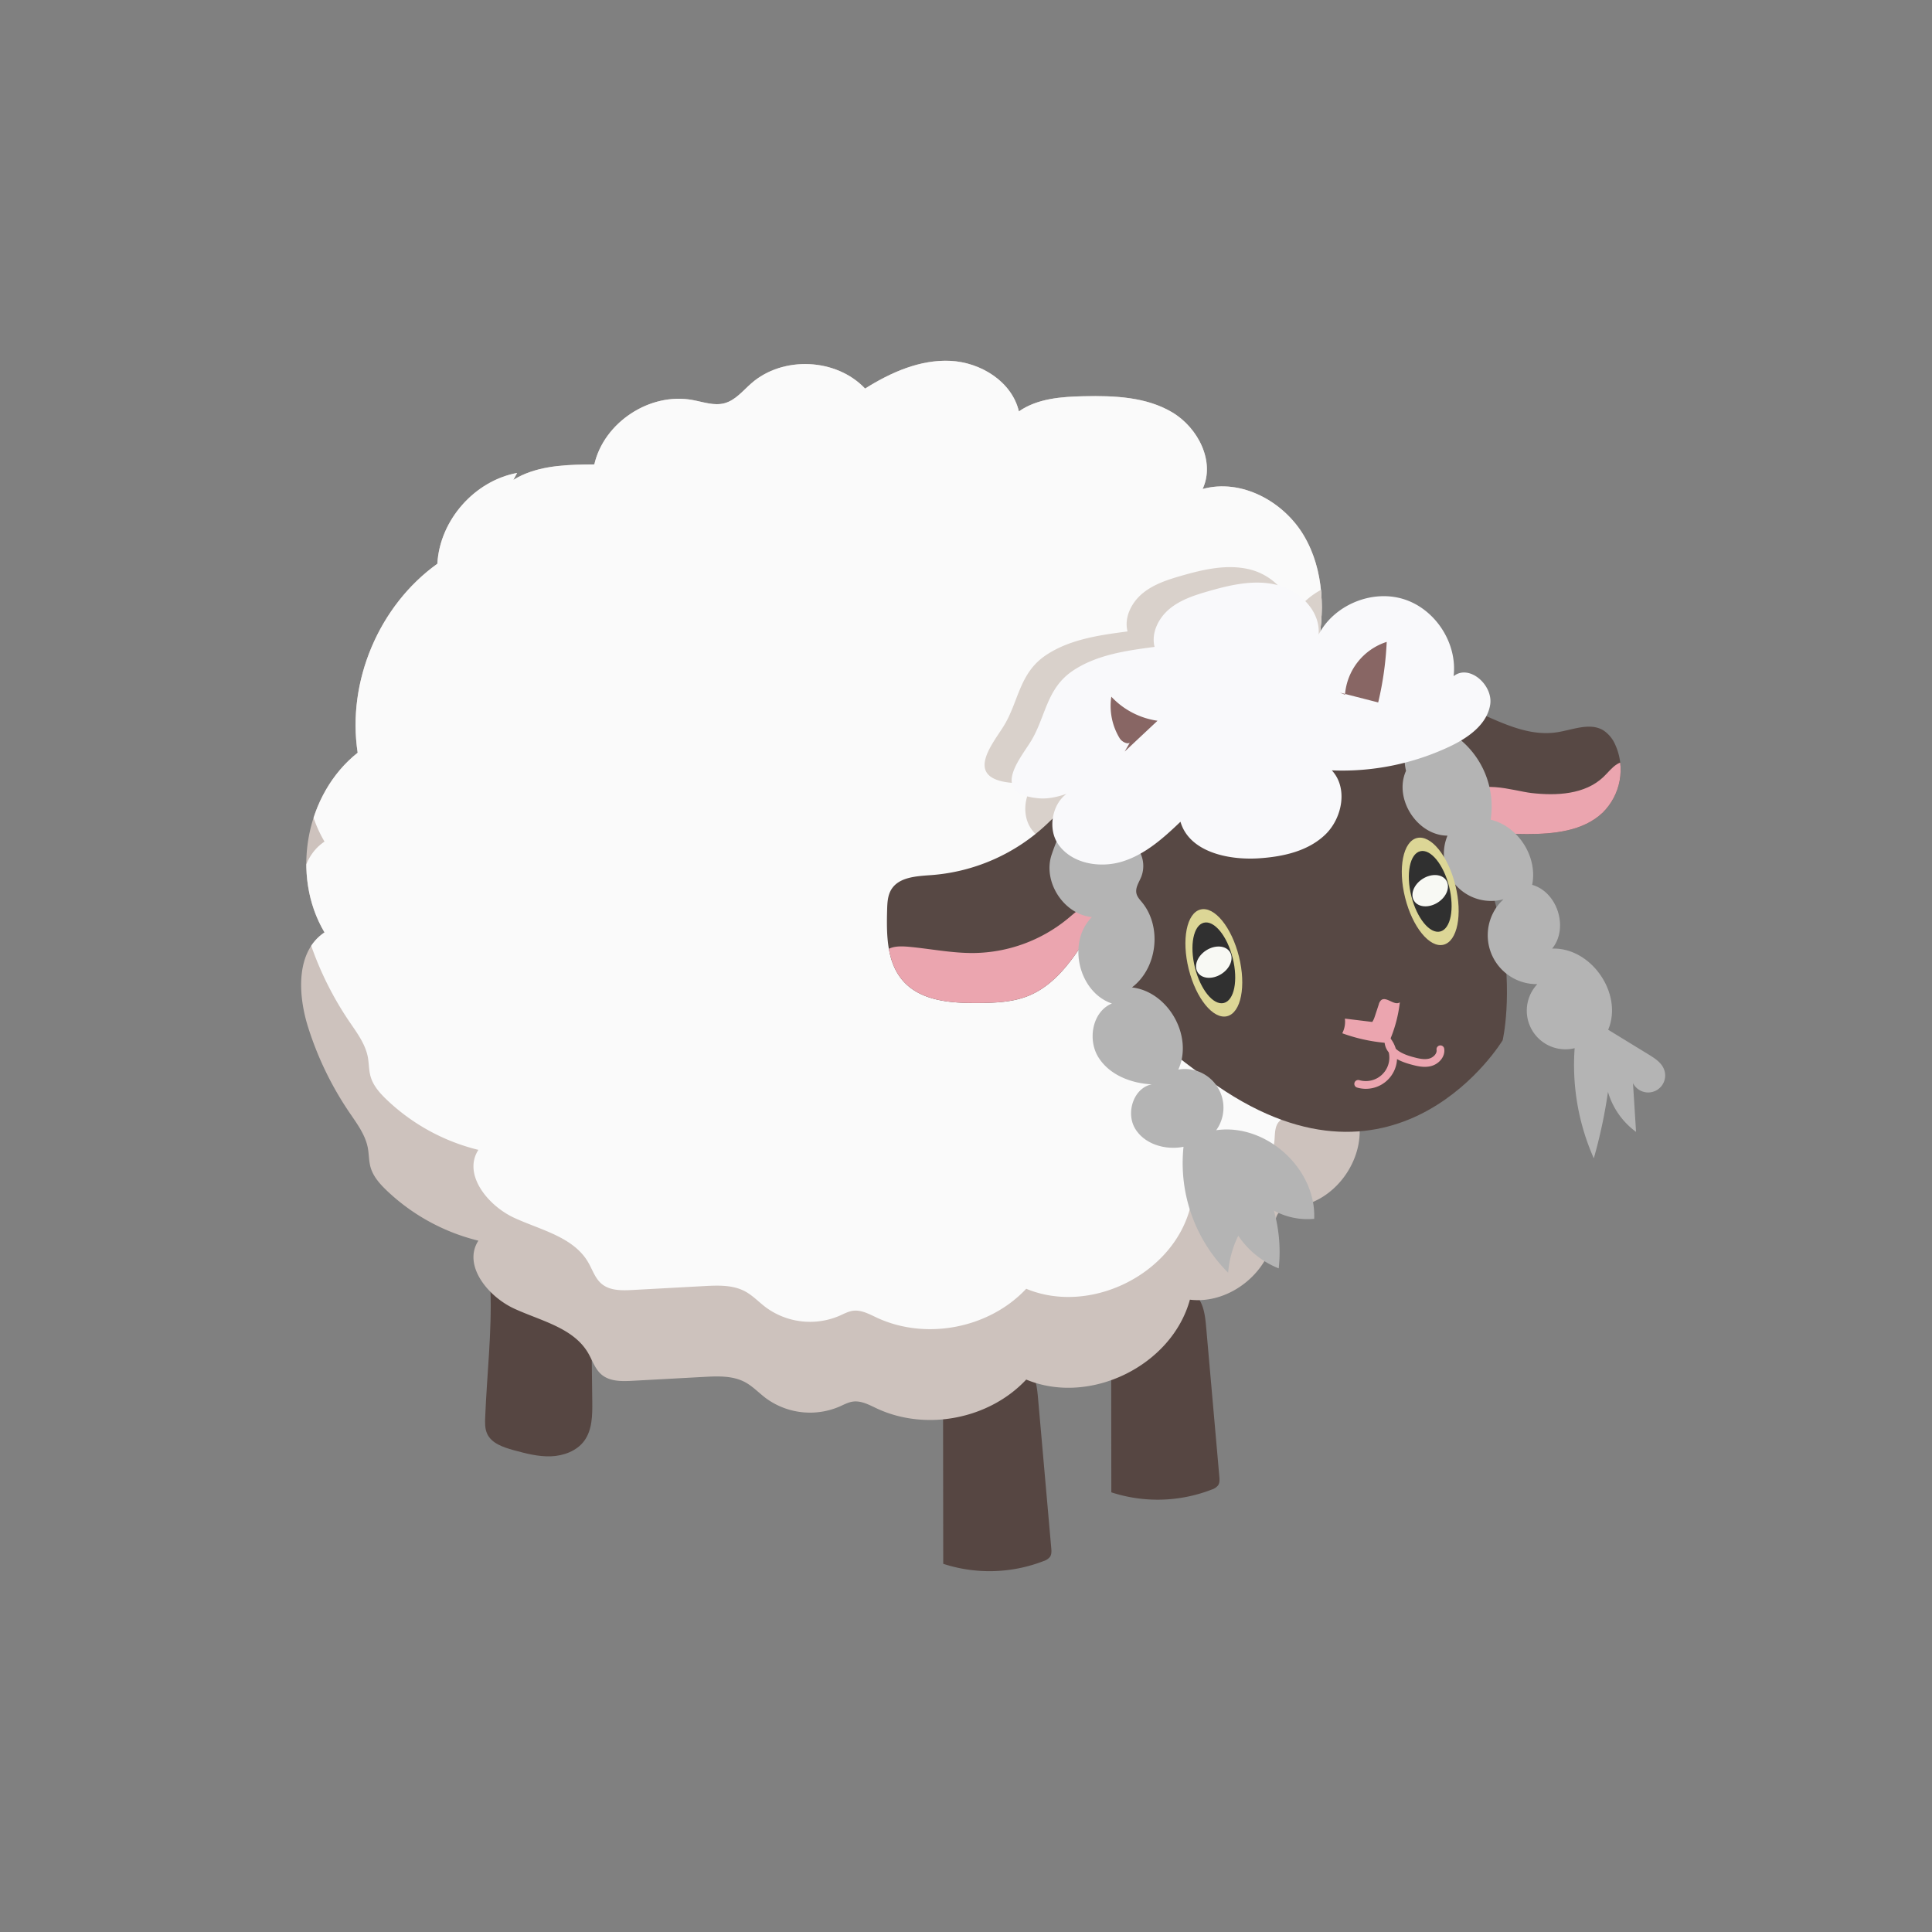 <svg id="Capa_1" data-name="Capa 1" xmlns="http://www.w3.org/2000/svg" xmlns:xlink="http://www.w3.org/1999/xlink" viewBox="0 0 1000 1000"><rect x="0" y="0" width="1000" height="1000" fill="#808080" stroke="none"/><defs><style>.cls-1,.cls-17{fill:none;}.cls-2{fill:#564642;}.cls-3{fill:#cdc2bd;}.cls-4{clip-path:url(#clip-path);}.cls-5{fill:#fafafa;}.cls-6{fill:#d9d1cb;}.cls-7{fill:#574844;}.cls-8{clip-path:url(#clip-path-2);}.cls-9{fill:#eba5af;}.cls-10{clip-path:url(#clip-path-3);}.cls-11{fill:#b4b4b4;}.cls-12{fill:#f9f9fb;}.cls-13{fill:#886664;}.cls-14{fill:#dcd696;}.cls-15{fill:#303030;}.cls-16{fill:#f8f9f4;}.cls-17{stroke:#eba5af;stroke-linecap:round;stroke-miterlimit:10;stroke-width:4px;}</style><clipPath id="clip-path"><path class="cls-1" d="M250.6,276.19c-1.77-12.67,7.77-24.74,19.38-30.12s24.85-5.58,37.64-5.69c5-21.82,28.86-37.44,50.87-33.33,5.49,1,11.1,3.1,16.5,1.66,5.61-1.51,9.5-6.43,13.87-10.27,16.32-14.35,44-13.09,58.91,2.68C461.1,192.75,476.26,186,492,186.79s31.79,10.81,35.38,26.14c9.63-6.7,22-7.6,33.77-7.84,15.63-.33,32.07.32,45.52,8.29s22.42,25.55,15.8,39.72c20-5.52,42,6.39,52.5,24.28s11,40.17,6.44,60.39c13.88-3.73,28.07,8.1,32.26,21.84s1.12,28.53-2,42.56a43.26,43.26,0,0,1,13.46,75.2c-3,2.39-6.5,4.48-8.44,7.83-2.72,4.7-1.73,10.58-.58,15.89,3.79,17.46,7.56,38.32-5,51-3.71,3.74-8.8,6.69-10.22,11.77-1.22,4.37.71,8.92,1.84,13.32,5.36,20.79-10.52,44.46-31.8,47.36-3.14.43-6.66.62-8.83,2.92s-2.16,5.88-2.38,9.07c-1.47,21.14-22.79,38.74-43.83,36.18-9.38,34.29-51.92,55-84.72,41.35C512,734.57,479.23,740.89,453.8,729c-3.92-1.84-8-4.11-12.29-3.54-2.47.33-4.71,1.58-7,2.59a38.68,38.68,0,0,1-38.23-4.45c-3.58-2.72-6.71-6.09-10.67-8.21-6.42-3.42-14.11-3.1-21.37-2.7l-36.75,2c-5.61.31-11.83.43-16.12-3.2-3.4-2.87-4.75-7.42-7-11.25-7.65-13-24.4-16.56-38.13-22.86s-26.84-22.53-18.63-35.21a104.9,104.9,0,0,1-47.4-25.92c-3.6-3.43-7.06-7.31-8.41-12.09-.92-3.26-.79-6.73-1.42-10.05-1.31-6.84-5.69-12.62-9.6-18.39a168.94,168.94,0,0,1-21.37-44.25c-5.31-17-6.24-39,8.56-48.86-17.58-29.57-9.82-71.63,17.16-93-5.63-36.81,11-76.16,41.25-97.82,1.2-22.45,19.18-42.91,41.29-47"/></clipPath><clipPath id="clip-path-2"><path class="cls-1" d="M563.35,478.44c.25-.94,1.86-.63,2.16.3a3.5,3.5,0,0,1-.75,2.73c-8.44,13.67-17.86,28.2-32.8,34.11-8.09,3.2-17,3.49-25.69,3.57-13.85.12-29.39-.93-38.66-11.22-8.66-9.6-8.79-23.92-8.44-36.84.1-3.64.25-7.45,2.11-10.58,3.94-6.6,13.1-7,20.77-7.56A97.77,97.77,0,0,0,542.44,426c5.89-5.69,11-9.79,18.92-11.74,2.44-.59,5.17-1.16,7.35.1a9.14,9.14,0,0,1,3.23,4C582.11,438.33,579.94,463.37,563.35,478.44Z"/></clipPath><clipPath id="clip-path-3"><path class="cls-1" d="M731.82,359.89C757.68,358.8,780.48,383,806.05,379c8.09-1.27,17-5.22,23.93-.92a16.89,16.89,0,0,1,6,7.24,31.25,31.25,0,0,1-6.52,35.39c-10.1,9.51-25.21,11-39.08,11-13.5-.05-27.2-1.11-39.91-5.69s-24.42-13-30.72-25C711,384.48,705.32,361,731.82,359.89Z"/></clipPath></defs><title>wooloo</title><path class="cls-2" d="M251.14,733.48c-.12,2.91-.22,5.95,1,8.61,2.28,5,8.28,7,13.63,8.49,6.35,1.72,12.81,3.45,19.37,3.21s13.38-2.75,17.26-8c4.16-5.68,4.24-13.26,4.16-20.29l-1-81.86c-9.25-2.17-18.63-4.37-28.14-4.11-23.26.63-24.28,9.25-23.58,27.85C254.67,689.14,252,711.66,251.14,733.48Z"/><path class="cls-2" d="M491.78,708.9a6.45,6.45,0,0,0-2.79,1.86,6.83,6.83,0,0,0-.88,4.13q.06,47.26.11,94.54A77.37,77.37,0,0,0,540.17,808a6.75,6.75,0,0,0,3.32-2.2c.87-1.31.77-3,.63-4.57l-6.8-77.12c-.48-5.39-1.06-11.08-4.25-15.45C525.71,698.52,501,705,491.78,708.9Z"/><path class="cls-2" d="M578.78,671.9a6.45,6.45,0,0,0-2.79,1.86,6.83,6.83,0,0,0-.88,4.13q.06,47.26.11,94.54A77.37,77.37,0,0,0,627.17,771a6.75,6.75,0,0,0,3.32-2.2c.87-1.31.77-3,.63-4.57l-6.8-77.12c-.48-5.39-1.06-11.08-4.25-15.45C612.71,661.52,588,668,578.78,671.9Z"/><path class="cls-3" d="M250.6,276.19c-1.77-12.67,7.77-24.74,19.38-30.12s24.85-5.58,37.64-5.69c5-21.82,28.86-37.44,50.87-33.33,5.49,1,11.1,3.1,16.5,1.66,5.61-1.51,9.5-6.43,13.87-10.27,16.32-14.35,44-13.09,58.91,2.68C461.1,192.75,476.26,186,492,186.79s31.79,10.81,35.38,26.14c9.63-6.7,22-7.6,33.77-7.84,15.63-.33,32.07.32,45.52,8.29s22.42,25.55,15.8,39.72c20-5.52,42,6.39,52.5,24.28s11,40.17,6.44,60.39c13.88-3.73,28.07,8.1,32.26,21.84s1.12,28.53-2,42.56a43.26,43.26,0,0,1,13.46,75.2c-3,2.39-6.5,4.48-8.44,7.83-2.72,4.7-1.73,10.58-.58,15.89,3.79,17.46,7.56,38.32-5,51-3.71,3.74-8.8,6.69-10.22,11.77-1.22,4.37.71,8.92,1.84,13.32,5.36,20.79-10.52,44.46-31.8,47.36-3.14.43-6.66.62-8.83,2.92s-2.16,5.88-2.38,9.07c-1.47,21.14-22.79,38.74-43.83,36.18-9.38,34.29-51.92,55-84.72,41.35C512,734.57,479.23,740.89,453.8,729c-3.92-1.84-8-4.11-12.29-3.54-2.47.33-4.71,1.58-7,2.59a38.68,38.68,0,0,1-38.23-4.45c-3.58-2.72-6.71-6.09-10.67-8.21-6.42-3.42-14.11-3.1-21.37-2.7l-36.75,2c-5.61.31-11.83.43-16.12-3.2-3.4-2.87-4.75-7.42-7-11.25-7.65-13-24.4-16.56-38.13-22.86s-26.84-22.53-18.63-35.21a104.9,104.9,0,0,1-47.4-25.92c-3.6-3.43-7.06-7.31-8.41-12.09-.92-3.26-.79-6.73-1.42-10.05-1.31-6.84-5.69-12.62-9.6-18.39a168.94,168.94,0,0,1-21.37-44.25c-5.31-17-6.24-39,8.56-48.86-17.58-29.57-9.82-71.63,17.16-93-5.63-36.81,11-76.16,41.25-97.82,1.2-22.45,19.18-42.91,41.29-47"/><g class="cls-4"><path class="cls-5" d="M250.6,229.19c-1.77-12.67,7.77-24.74,19.38-30.12s24.85-5.58,37.64-5.69c5-21.82,28.86-37.44,50.87-33.33,5.49,1,11.1,3.1,16.5,1.66,5.61-1.51,9.5-6.43,13.87-10.27,16.32-14.35,44-13.09,58.91,2.68C461.1,145.75,476.26,139,492,139.79s31.79,10.81,35.38,26.14c9.63-6.7,22-7.6,33.77-7.84,15.63-.33,32.07.32,45.52,8.29s22.42,25.55,15.8,39.72c20-5.52,42,6.39,52.5,24.28s11,40.17,6.44,60.39c13.88-3.73,28.07,8.1,32.26,21.84s1.12,28.53-2,42.56a43.26,43.26,0,0,1,13.46,75.2c-3,2.39-6.5,4.48-8.44,7.83-2.72,4.7-1.73,10.58-.58,15.89,3.79,17.46,7.56,38.32-5,51-3.71,3.74-8.8,6.69-10.22,11.77-1.22,4.37.71,8.92,1.84,13.32,5.36,20.79-10.52,44.46-31.8,47.36-3.14.43-6.66.62-8.83,2.92s-2.16,5.88-2.38,9.07c-1.47,21.14-22.79,38.74-43.83,36.18-9.38,34.29-51.92,55-84.72,41.35C512,687.57,479.23,693.89,453.8,682c-3.92-1.84-8-4.11-12.29-3.54-2.47.33-4.71,1.58-7,2.59a38.68,38.68,0,0,1-38.23-4.45c-3.58-2.72-6.71-6.09-10.67-8.21-6.42-3.42-14.11-3.1-21.37-2.7l-36.75,2c-5.61.31-11.83.43-16.12-3.2-3.4-2.87-4.75-7.42-7-11.25-7.65-13-24.4-16.56-38.13-22.86s-26.84-22.53-18.63-35.21a104.9,104.9,0,0,1-47.4-25.92c-3.6-3.43-7.06-7.31-8.41-12.09-.92-3.26-.79-6.73-1.42-10.05-1.31-6.84-5.69-12.62-9.6-18.39a168.94,168.94,0,0,1-21.37-44.25c-5.31-17-6.24-39,8.56-48.86-17.58-29.57-9.82-71.63,17.16-93-5.63-36.81,11-76.16,41.25-97.82,1.2-22.45,19.18-42.91,41.29-47"/><path class="cls-6" d="M541.41,339.1c12.3-8.21,27.54-10.34,42.2-12.27-1.85-7.19,2-14.9,7.71-19.65s13-7.11,20.12-9.16c11.63-3.35,24-6.19,35.71-3.22s22.38,13.57,21.36,25.63c8-15.27,27.47-23.42,43.93-18.34s28,22.81,25.94,39.9c8.1-6.44,20.62,4.65,18.92,14.86s-11.38,17-20.73,21.45a130.3,130.3,0,0,1-61.22,12.44c8.47,9.08,5.47,24.82-3.53,33.38s-22,11.36-34.4,12.15c-16.08,1-35.91-3.46-40.41-18.94-8.86,8.5-18.39,17-30.12,20.6s-26.26,1.09-33.19-9-1.29-27.39,10.93-28.53c-6.83,2.72-14,5.49-21.3,4.77-24.15-2.36-10.3-19.15-4.1-28.91C527.3,363.51,527.35,348.47,541.41,339.1Z"/></g><path class="cls-7" d="M557.05,395.64s55.6-122.57,149.11-36.24,71.61,179.05,71.61,179.05S724.35,627,630,562,545.26,452.12,557.05,395.64Z"/><path class="cls-7" d="M563.35,478.44c.25-.94,1.86-.63,2.16.3a3.5,3.5,0,0,1-.75,2.73c-8.44,13.67-17.86,28.2-32.8,34.11-8.09,3.2-17,3.49-25.69,3.57-13.85.12-29.39-.93-38.66-11.22-8.66-9.6-8.79-23.92-8.44-36.84.1-3.64.25-7.45,2.11-10.58,3.94-6.6,13.1-7,20.77-7.56A97.77,97.77,0,0,0,542.44,426c5.89-5.69,11-9.79,18.92-11.74,2.44-.59,5.17-1.16,7.35.1a9.14,9.14,0,0,1,3.23,4C582.11,438.33,579.94,463.37,563.35,478.44Z"/><path class="cls-7" d="M731.82,359.89C757.68,358.8,780.48,383,806.05,379c8.09-1.27,17-5.22,23.93-.92a16.89,16.89,0,0,1,6,7.24,31.25,31.25,0,0,1-6.52,35.39c-10.1,9.51-25.21,11-39.08,11-13.5-.05-27.2-1.11-39.91-5.69s-24.42-13-30.72-25C711,384.48,705.32,361,731.82,359.89Z"/><g class="cls-8"><path class="cls-9" d="M458.6,492c3.09-2.35,7.33-2.29,11.2-2,11.43,1,22.76,3.39,34.23,3.28a78.22,78.22,0,0,0,48.55-17.7c3.87-3.19,7.69-6.89,12.59-7.91,1.18,10.87,2.35,21.88.74,32.69s-6.37,21.58-15,28.23c-11,8.43-26,8.83-39.87,8.87-14.68,0-28.84-1.52-40.3-11.39C463.88,520.2,447.5,500.43,458.6,492Z"/></g><g class="cls-10"><path class="cls-9" d="M792.71,410.47c13,1.49,27.65.75,37.17-8.27,2.35-2.22,4.32-4.89,7-6.61s6.66-2.2,9,0c1.8,1.72,2.12,4.45,2.11,6.94,0,17.51-11.86,34.4-28.3,40.45-8.7,3.2-18.16,3.53-27.43,3.79-5.62.16-11.51.26-16.51-2.3-7.7-3.95-22.64-21-17.75-30.86C763.68,402.37,783.17,409.38,792.71,410.47Z"/></g><path class="cls-11" d="M588.72,439a15.53,15.53,0,0,1,2,14.82c-1.14,2.82-3.15,5.61-2.51,8.57.4,1.85,1.78,3.3,3,4.77,10.34,12.79,7.78,34-5.31,43.92,18.82,2.21,31.85,25.27,24,42.53A20,20,0,0,1,629.5,585c25.75-3.73,51.86,19.88,50.72,45.87a36.53,36.53,0,0,1-20.85-4.26,79,79,0,0,1,2.49,29.9,45.4,45.4,0,0,1-20.93-16.89,52.55,52.55,0,0,0-5.24,19.13,80.19,80.19,0,0,1-23.1-65.17c-9.36,1.85-20.24-1.29-25.1-9.5s-.7-21,8.67-22.82c-10.8-.52-22.12-4.95-27.74-14.2s-2.89-23.54,7.11-27.65c-17.34-5.84-23.36-31.84-10.35-44.72-14.69-1.45-25.6-18.44-20.83-32.4,3.7-10.8,8-20.79,19.35-22.17S589.16,427.6,588.72,439Z"/><path class="cls-11" d="M753.55,381.1a44.88,44.88,0,0,1,18,43.15c14.34,3.43,24.44,19.29,21.49,33.74,13.15,3.73,19,22.45,10.35,33,20.24-.71,36.85,23.38,29,42l20.91,12.81c3.16,1.94,6.52,4.09,7.93,7.52a8.8,8.8,0,0,1-16,7.3l1.59,25.25a39.38,39.38,0,0,1-14.54-20.72,258.77,258.77,0,0,1-7.33,34.39,119.16,119.16,0,0,1-9.91-57,20,20,0,0,1-19.31-33.16,25.31,25.31,0,0,1-17.52-43.92,24.42,24.42,0,0,1-29-32.92c-15.74-.13-27.94-19.21-21.46-33.55-1.44-6.6-1.12-11.46,3.93-15.95S748,377.2,753.55,381.1Z"/><path class="cls-12" d="M555.41,347.1c12.3-8.21,27.54-10.34,42.2-12.27-1.85-7.19,2-14.9,7.71-19.65s13-7.11,20.12-9.16c11.63-3.35,24-6.19,35.71-3.22s22.38,13.57,21.36,25.63c8-15.27,27.47-23.42,43.93-18.34s28,22.81,25.94,39.9c8.1-6.44,20.62,4.65,18.92,14.86s-11.38,17-20.73,21.45a130.3,130.3,0,0,1-61.22,12.44c8.47,9.08,5.47,24.82-3.53,33.38s-22,11.36-34.4,12.15c-16.08,1-35.91-3.46-40.41-18.94-8.86,8.5-18.39,17-30.12,20.6s-26.26,1.09-33.19-9-1.29-27.39,10.93-28.53c-6.83,2.72-14,5.49-21.3,4.77-24.15-2.36-10.3-19.15-4.1-28.91C541.3,371.51,541.35,356.47,555.41,347.1Z"/><path class="cls-13" d="M582.13,389l17-15.94a40.65,40.65,0,0,1-23.91-12.45,32.11,32.11,0,0,0,4.34,21.55c1.34,2.18,5.28,3.8,5.77,1.28"/><path class="cls-13" d="M693.55,358.51l19.8,5.07a168.29,168.29,0,0,0,4.41-31.34,31.2,31.2,0,0,0-21.59,27.34"/><ellipse class="cls-14" cx="628.29" cy="498.35" rx="13.4" ry="28.46" transform="translate(-101.91 166.82) rotate(-14)"/><ellipse class="cls-15" cx="628.29" cy="498.35" rx="10.08" ry="21.41" transform="translate(-101.91 166.82) rotate(-14)"/><ellipse class="cls-16" cx="628.27" cy="497.98" rx="9.86" ry="7.27" transform="translate(-169.05 414.34) rotate(-32.41)"/><ellipse class="cls-14" cx="740.29" cy="461.35" rx="13.4" ry="28.46" transform="translate(-89.63 192.82) rotate(-14)"/><ellipse class="cls-15" cx="740.29" cy="461.35" rx="10.08" ry="21.41" transform="translate(-89.63 192.82) rotate(-14)"/><ellipse class="cls-16" cx="740.27" cy="460.98" rx="9.86" ry="7.27" transform="translate(-131.77 468.61) rotate(-32.41)"/><path class="cls-9" d="M713,529.29l-16.89-2.06a13,13,0,0,1-1.36,7.59,87.75,87.75,0,0,0,21.77,4.9,2.53,2.53,0,0,0,3.17-2.06,70.37,70.37,0,0,0,4.87-18.88c-2.76,2.06-7-3.26-9.66-1.12a4.53,4.53,0,0,0-1.26,2.26l-2,6.06c-.63,2-1.68,4.29-3.74,4.48"/><path class="cls-17" d="M703,561a14.16,14.16,0,0,0,15.67-21.56c.55,5.5,6.86,8.18,12.19,9.61,3,.82,6.27,1.6,9.33.82s5.83-3.65,5.35-6.77"/></svg>